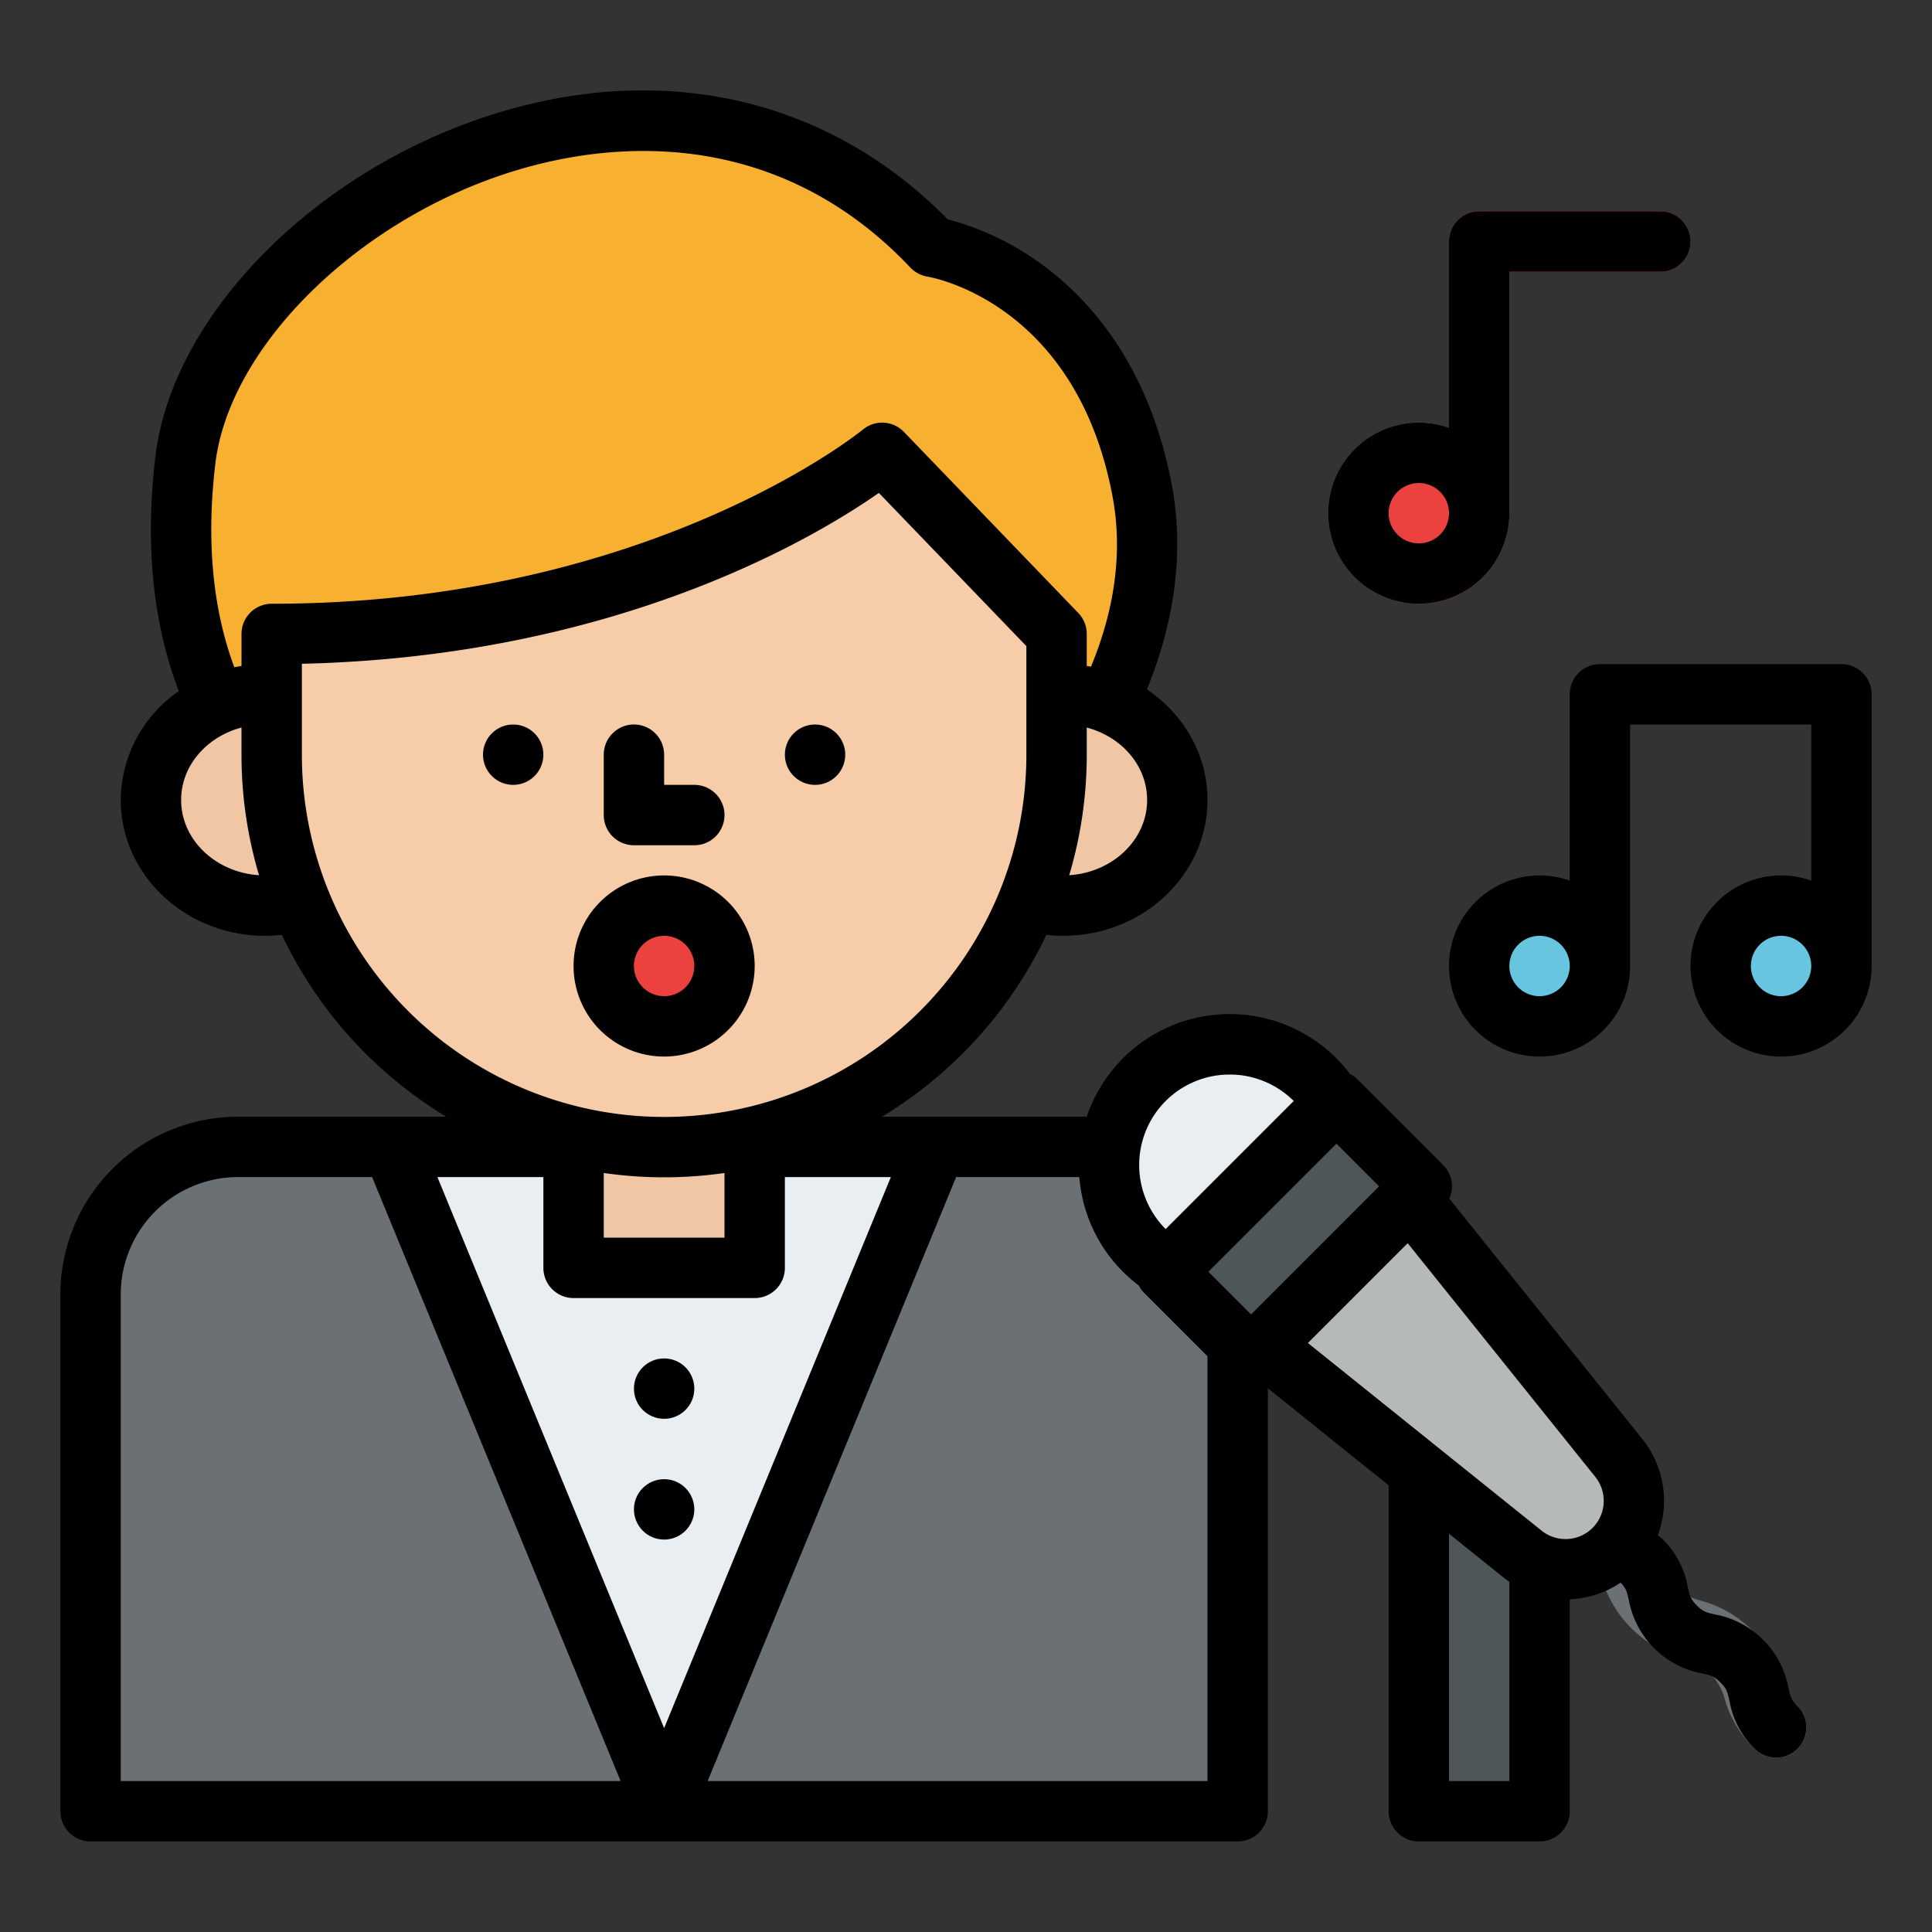 <svg id="Filled" height="512" viewBox="0 0 512 512" width="512" xmlns="http://www.w3.org/2000/svg"><rect x="0" y="0" width="512" height="512" fill="#333333" stroke="none"/><circle cx="408" cy="256" fill="#67c5e0" r="16"/><circle cx="472" cy="256" fill="#67c5e0" r="16"/><circle cx="376" cy="136" fill="#eb423f" r="16"/><path d="m470.708 465.812a7.973 7.973 0 0 1 -5.589-2.276 29.1 29.1 0 0 1 -8.063-13.361 15.094 15.094 0 0 0 -10.927-10.675 31.019 31.019 0 0 1 -21.61-21.106 13.442 13.442 0 0 0 -4.013-6.818 8 8 0 0 1 11.18-11.448 29.085 29.085 0 0 1 8.062 13.361 15.087 15.087 0 0 0 10.927 10.671 31.027 31.027 0 0 1 21.61 21.107 13.446 13.446 0 0 0 4.014 6.82 8 8 0 0 1 -5.591 13.723z" fill="#6a7073"/><path d="m63.078 303.935h225.844a39.078 39.078 0 0 1 39.078 39.077v136.988a0 0 0 0 1 0 0h-304a0 0 0 0 1 0 0v-136.988a39.078 39.078 0 0 1 39.078-39.077z" fill="#6a7073"/><path d="m104 304 72 175 72-175z" fill="#e9eef2"/><path d="m152 288h48v48h-48z" fill="#f0c6a4"/><path d="m72.742 208s-30.962-24.7-23.614-86.089c7.766-64.882 126.629-131.981 197.947-56.495 0 0 44.8 7.008 55.627 64.693 7.886 42.019-22.735 77.891-22.735 77.891z" fill="#f7b030"/><path d="m88 234.668a31.79 31.79 0 0 1 -17.748 5.332c-16.702 0-30.252-12.542-30.252-28s13.55-28 30.252-28a31.9 31.9 0 0 1 10.084 1.61z" fill="#f0c6a4"/><path d="m264 234.668a31.79 31.79 0 0 0 17.748 5.332c16.702 0 30.252-12.542 30.252-28s-13.55-28-30.252-28a31.9 31.9 0 0 0 -10.084 1.61z" fill="#f0c6a4"/><path d="m280 168v32a104 104 0 0 1 -208 0v-32c104 0 161.78-48 161.78-48z" fill="#f7cca9"/><path d="m376 384h32v96h-32z" fill="#4f5659"/><circle cx="176" cy="256" fill="#eb423f" r="16"/><path d="m427.705 410.566a18.127 18.127 0 0 1 -23.944 1.491l-100.507-80.687 45.255-45.255 80.691 100.508a18.124 18.124 0 0 1 -1.495 23.943z" fill="#b6b9ba"/><circle cx="325.881" cy="308.743" fill="#e9eef2" r="32"/><path d="m310.852 309.713h64v32h-64z" fill="#4f5659" transform="matrix(.707 -.707 .707 .707 -129.895 337.832)"/><path d="m440 56h-48a8 8 0 0 0 -8 8v49.376a24 24 0 1 0 16 22.624v-64h40a8 8 0 0 0 0-16zm-64 88a8 8 0 1 1 8-8 8.009 8.009 0 0 1 -8 8z" fill="#eb423f"/><path d="m24 488h304a8 8 0 0 0 8-8v-112.08l32 25.69v86.39a8 8 0 0 0 8 8h32a8 8 0 0 0 8-8v-56.166a26.137 26.137 0 0 0 13.474-4.415c1.482 1.541 1.695 2.437 2.185 4.645a24.272 24.272 0 0 0 19.405 19.407c2.316.515 3.182.708 4.869 2.395s1.879 2.553 2.394 4.868a23.344 23.344 0 0 0 6.7 12.711 8 8 0 0 0 11.315-11.314c-1.688-1.687-1.88-2.553-2.395-4.869a24.282 24.282 0 0 0 -19.41-19.409c-2.315-.515-3.182-.708-4.868-2.395s-1.876-2.549-2.39-4.861a23.3 23.3 0 0 0 -6.694-12.708 7.976 7.976 0 0 0 -1.247-1.019 26.155 26.155 0 0 0 -3.819-25.158l-.08-.1-51.346-63.956a7.97 7.97 0 0 0 -1.642-8.913l-22.628-22.628a8 8 0 0 0 -2.015-1.46 39.32 39.32 0 0 0 -3.64-4.192 39.977 39.977 0 0 0 -66.168 15.472h-54.259a112.761 112.761 0 0 0 43.553-48.181 40.731 40.731 0 0 0 4.454.246c21.092 0 38.252-16.149 38.252-36 0-12.067-6.348-22.759-16.06-29.294 7.536-18.358 9.837-36.956 6.624-54.073-6.083-32.413-22.438-49.983-35.087-59.013a73.854 73.854 0 0 0 -24.321-11.5c-31.924-32.481-76.4-42.4-122.447-27.195-46.301 15.292-83.109 53.157-87.524 90.035-2.783 23.244-.694 44.142 6.2 62.2a35.325 35.325 0 0 0 -15.385 28.84c0 19.851 17.16 36 38.252 36a40.731 40.731 0 0 0 4.454-.246 112.761 112.761 0 0 0 43.553 48.181h-55.182a47.131 47.131 0 0 0 -47.077 47.077v136.988a8 8 0 0 0 8 8zm136-177.148a112.072 112.072 0 0 0 32 0v17.148h-32zm-8 33.148h48a8 8 0 0 0 8-8v-24.065h28.085l-60.085 146.039-60.085-146.039h28.085v24.065a8 8 0 0 0 8 8zm232 128v-65.544l14.751 11.844c.033.027.067.054.1.079.374.291.763.55 1.148.817v52.804zm38.043-67.087a10.145 10.145 0 0 1 -13.332.863l-62.111-49.867 26.451-26.451 49.867 62.113a10.152 10.152 0 0 1 -.875 13.342zm-90.5-56.573-11.313-11.313 33.94-33.942 11.309 11.315zm-22.631-56.563a24.035 24.035 0 0 1 33.942 0l-33.94 33.941a24.031 24.031 0 0 1 -.007-33.941zm-7.119 48.889a8.015 8.015 0 0 0 1.466 2.018l16.741 16.746v112.57h-132.469l65.855-160.065h32.652a39.83 39.83 0 0 0 11.555 25.092 40.233 40.233 0 0 0 4.195 3.639zm-18.441-108.724a111.672 111.672 0 0 0 4.648-31.942v-7.191c9.235 2.435 16 10.114 16 19.191 0 10.543-9.125 19.2-20.648 19.942zm-226.281-109.08c3.654-30.526 36.608-63.517 76.655-76.741 18.839-6.222 38.066-7.727 55.6-4.35 19.793 3.812 37.266 13.615 51.932 29.139a8.13 8.13 0 0 0 4.534 2.4c1.606.271 39.464 7.212 49.047 58.272 2.681 14.293.751 29.445-5.715 45.094-.373-.069-.748-.131-1.125-.189v-8.487a8 8 0 0 0 -2.237-5.549l-46.22-48a8 8 0 0 0 -10.875-.6c-.555.457-56.713 46.149-156.667 46.149a8 8 0 0 0 -8 8v8.489q-.959.148-1.9.342c-5.767-15.48-7.466-33.605-5.029-53.969zm-9.071 89.138c0-9.077 6.765-16.756 16-19.191v7.191a111.672 111.672 0 0 0 4.648 31.942c-11.523-.742-20.648-9.399-20.648-19.942zm32-12v-24.092c83.249-1.917 135.859-33.35 152.909-45.279l39.091 40.597v28.774a96 96 0 0 1 -192 0zm-48 143.012a31.112 31.112 0 0 1 31.077-31.077h35.537l65.855 160.065h-132.469z"/><circle cx="216" cy="200" r="8"/><circle cx="136" cy="200" r="8"/><path d="m168 224h16a8 8 0 0 0 0-16h-8v-8a8 8 0 0 0 -16 0v16a8 8 0 0 0 8 8z"/><circle cx="176" cy="368" r="8"/><circle cx="176" cy="400" r="8"/><path d="m200 256a24 24 0 1 0 -24 24 24.027 24.027 0 0 0 24-24zm-32 0a8 8 0 1 1 8 8 8.009 8.009 0 0 1 -8-8z"/><path d="m376 160a24.027 24.027 0 0 0 24-24v-64h40a8 8 0 0 0 0-16h-48a8 8 0 0 0 -8 8v49.376a24 24 0 1 0 -8 46.624zm0-32a8 8 0 1 1 -8 8 8.009 8.009 0 0 1 8-8z"/><path d="m416 184v49.376a24 24 0 1 0 16 22.624v-64h48v41.376a24 24 0 1 0 16 22.624v-72a8 8 0 0 0 -8-8h-64a8 8 0 0 0 -8 8zm56 80a8 8 0 1 1 8-8 8.009 8.009 0 0 1 -8 8zm-64 0a8 8 0 1 1 8-8 8.009 8.009 0 0 1 -8 8z"/></svg>